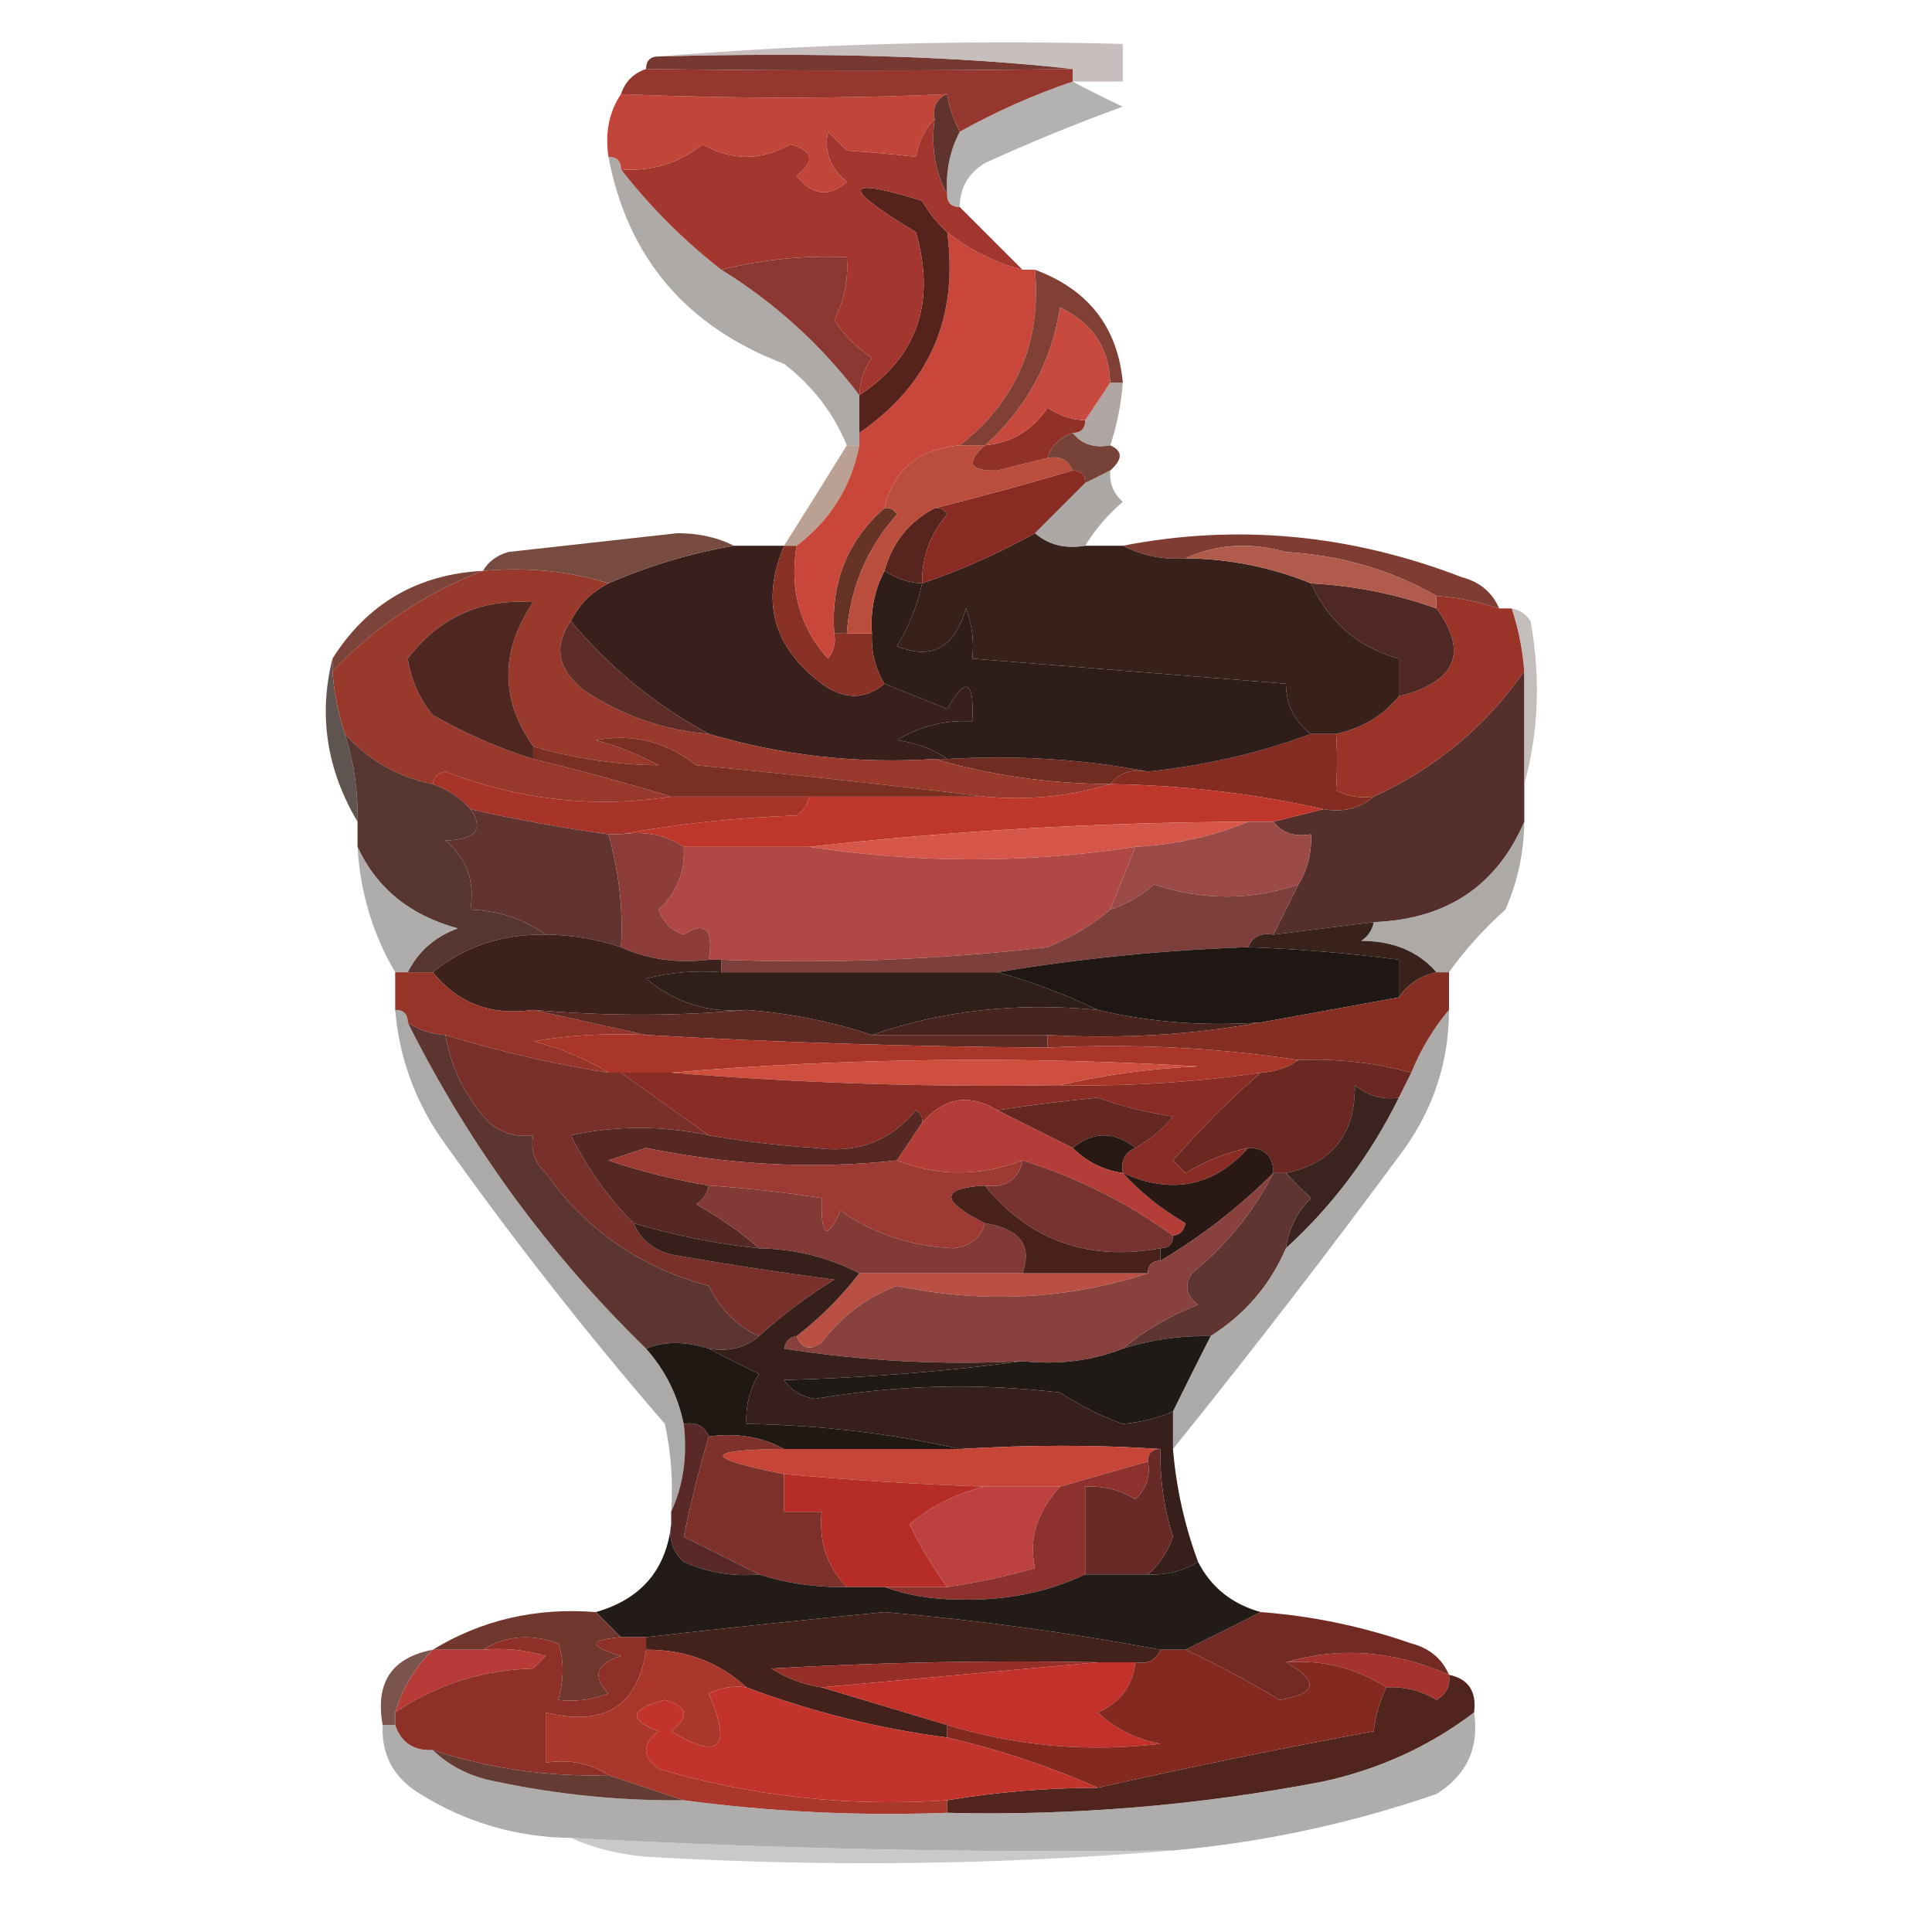 <svg xmlns="http://www.w3.org/2000/svg" xmlns:xlink="http://www.w3.org/1999/xlink" version="1.1" width="154px" height="154px" style="shape-rendering:geometricPrecision;text-rendering:geometricPrecision;image-rendering:optimizeQuality;fill-rule:evenodd;clip-rule:evenodd;">
<g/>
<g/>
<g><path style="opacity:1" fill="#552f2b" d="M 121.5,53.5 C 121.5,56.5 121.5,59.5 121.5,62.5C 121.5,63.5 121.5,64.5 121.5,65.5C 119.304,70.615 115.304,73.282 109.5,73.5C 106.833,73.833 104.167,74.167 101.5,74.5C 102.167,73.167 102.833,71.833 103.5,70.5C 104.234,69.292 104.567,67.959 104.5,66.5C 103.209,66.737 102.209,66.404 101.5,65.5C 102.833,65.167 104.167,64.833 105.5,64.5C 107.099,64.768 108.432,64.434 109.5,63.5C 114.429,61.234 118.429,57.901 121.5,53.5 Z"/></g>
<g><path style="opacity:1" fill="#842c21" d="M 104.5,58.5 C 105.167,58.5 105.833,58.5 106.5,58.5C 106.598,59.882 106.598,61.382 106.5,63C 107.448,63.483 108.448,63.65 109.5,63.5C 108.432,64.434 107.099,64.768 105.5,64.5C 100.04,63.263 94.373,62.596 88.5,62.5C 89.209,61.596 90.209,61.263 91.5,61.5C 96.071,61.023 100.404,60.023 104.5,58.5 Z"/></g>
<g><path style="opacity:1" fill="#712c21" d="M 74.5,60.5 C 74.833,60.5 75.167,60.5 75.5,60.5C 81.026,60.179 86.359,60.512 91.5,61.5C 90.209,61.263 89.209,61.596 88.5,62.5C 83.609,62.468 78.943,61.801 74.5,60.5 Z"/></g>
<g><path style="opacity:1" fill="#9a3429" d="M 114.5,47.5 C 116.216,47.629 117.883,47.962 119.5,48.5C 119.833,48.5 120.167,48.5 120.5,48.5C 121.038,50.117 121.371,51.784 121.5,53.5C 118.429,57.901 114.429,61.234 109.5,63.5C 108.448,63.65 107.448,63.483 106.5,63C 106.598,61.382 106.598,59.882 106.5,58.5C 108.565,58.047 110.232,57.047 111.5,55.5C 116.068,54.35 117.068,52.016 114.5,48.5C 114.5,48.167 114.5,47.833 114.5,47.5 Z"/></g>
<g><path style="opacity:1" fill="#605450" d="M 26.5,52.5 C 26.5,52.833 26.5,53.167 26.5,53.5C 26.629,55.216 26.962,56.883 27.5,58.5C 28.219,60.764 28.552,63.097 28.5,65.5C 26.04,61.356 25.373,57.023 26.5,52.5 Z"/></g>
<g><path style="opacity:1" fill="#39201c" d="M 58.5,43.5 C 59.833,43.5 61.167,43.5 62.5,43.5C 60.628,47.92 61.628,51.586 65.5,54.5C 67.299,55.788 68.965,55.788 70.5,54.5C 72.138,55.159 73.805,55.826 75.5,56.5C 77.005,53.869 77.671,54.203 77.5,57.5C 75.345,57.372 73.345,57.872 71.5,59C 73.058,59.21 74.391,59.71 75.5,60.5C 75.167,60.5 74.833,60.5 74.5,60.5C 68.346,60.9 62.346,60.233 56.5,58.5C 52.248,56.208 48.581,53.208 45.5,49.5C 46.167,48.167 47.167,47.167 48.5,46.5C 51.699,45.101 55.032,44.101 58.5,43.5 Z"/></g>
<g><path style="opacity: .7;" fill="#aaa29f" d="M 120.5,48.5 C 121.117,48.611 121.617,48.944 122,49.5C 122.814,54.02 122.647,58.354 121.5,62.5C 121.5,59.5 121.5,56.5 121.5,53.5C 121.371,51.784 121.038,50.117 120.5,48.5 Z"/></g>
<g><path style="opacity:1" fill="#99392c" d="M 38.5,45.5 C 42.042,45.187 45.375,45.521 48.5,46.5C 47.167,47.167 46.167,48.167 45.5,49.5C 44.113,51.489 44.447,53.322 46.5,55C 49.561,57.035 52.895,58.201 56.5,58.5C 62.346,60.233 68.346,60.9 74.5,60.5C 78.943,61.801 83.609,62.468 88.5,62.5C 85.375,63.479 82.042,63.813 78.5,63.5C 70.995,62.577 63.328,61.744 55.5,61C 53.086,59.115 50.419,58.448 47.5,59C 49.246,59.471 50.913,60.138 52.5,61C 49.141,60.964 45.807,60.464 42.5,59.5C 39.864,55.733 39.864,51.9 42.5,48C 38.342,47.704 35.009,49.204 32.5,52.5C 32.761,54.187 33.427,55.687 34.5,57C 37.11,58.481 39.777,59.648 42.5,60.5C 46.191,61.393 49.858,62.393 53.5,63.5C 47.381,64.437 41.381,63.771 35.5,61.5C 34.893,61.624 34.56,61.957 34.5,62.5C 31.705,61.937 29.372,60.604 27.5,58.5C 26.962,56.883 26.629,55.216 26.5,53.5C 29.938,49.92 33.938,47.253 38.5,45.5 Z"/></g>
<g><path style="opacity:1" fill="#7a2f23" d="M 78.5,63.5 C 73.833,63.5 69.167,63.5 64.5,63.5C 60.833,63.5 57.167,63.5 53.5,63.5C 49.858,62.393 46.191,61.393 42.5,60.5C 42.5,60.167 42.5,59.833 42.5,59.5C 45.807,60.464 49.141,60.964 52.5,61C 50.913,60.138 49.246,59.471 47.5,59C 50.419,58.448 53.086,59.115 55.5,61C 63.328,61.744 70.995,62.577 78.5,63.5 Z"/></g>
<g><path style="opacity:1" fill="#2e1d18" d="M 70.5,45.5 C 71.391,46.11 72.391,46.443 73.5,46.5C 73.123,48.258 72.457,49.925 71.5,51.5C 74.248,52.644 76.081,51.644 77,48.5C 77.49,49.793 77.657,51.127 77.5,52.5C 85.833,53.167 94.167,53.833 102.5,54.5C 102.527,56.199 103.194,57.533 104.5,58.5C 100.404,60.023 96.071,61.023 91.5,61.5C 86.359,60.512 81.026,60.179 75.5,60.5C 74.391,59.71 73.058,59.21 71.5,59C 73.345,57.872 75.345,57.372 77.5,57.5C 77.671,54.203 77.005,53.869 75.5,56.5C 73.805,55.826 72.138,55.159 70.5,54.5C 69.766,53.292 69.433,51.959 69.5,50.5C 69.366,48.709 69.699,47.042 70.5,45.5 Z"/></g>
<g><path style="opacity:1" fill="#502620" d="M 42.5,59.5 C 42.5,59.833 42.5,60.167 42.5,60.5C 39.777,59.648 37.11,58.481 34.5,57C 33.427,55.687 32.761,54.187 32.5,52.5C 35.009,49.204 38.342,47.704 42.5,48C 39.864,51.9 39.864,55.733 42.5,59.5 Z"/></g>
<g><path style="opacity:1" fill="#8a3126" d="M 62.5,43.5 C 62.833,43.5 63.167,43.5 63.5,43.5C 62.916,46.983 63.749,49.983 66,52.5C 66.464,51.906 66.631,51.239 66.5,50.5C 66.833,50.5 67.167,50.5 67.5,50.5C 68.167,50.5 68.833,50.5 69.5,50.5C 69.433,51.959 69.766,53.292 70.5,54.5C 68.965,55.788 67.299,55.788 65.5,54.5C 61.628,51.586 60.628,47.92 62.5,43.5 Z"/></g>
<g><path style="opacity:1" fill="#5e2d28" d="M 45.5,49.5 C 48.581,53.208 52.248,56.208 56.5,58.5C 52.895,58.201 49.561,57.035 46.5,55C 44.447,53.322 44.113,51.489 45.5,49.5 Z"/></g>
<g><path style="opacity:1" fill="#4f2724" d="M 104.5,46.5 C 107.983,46.691 111.316,47.357 114.5,48.5C 117.068,52.016 116.068,54.35 111.5,55.5C 111.5,54.5 111.5,53.5 111.5,52.5C 108.268,51.605 105.935,49.605 104.5,46.5 Z"/></g>
<g><path style="opacity:1" fill="#663326" d="M 70.5,40.5 C 70.938,40.435 71.272,40.601 71.5,41C 69.098,43.703 67.765,46.87 67.5,50.5C 67.167,50.5 66.833,50.5 66.5,50.5C 66.206,46.433 67.54,43.1 70.5,40.5 Z"/></g>
<g><path style="opacity:1" fill="#7e3c33" d="M 89.5,43.5 C 98.594,41.736 107.594,42.569 116.5,46C 117.942,46.377 118.942,47.21 119.5,48.5C 117.883,47.962 116.216,47.629 114.5,47.5C 110.89,45.426 106.89,44.259 102.5,44C 99.633,43.199 96.966,43.366 94.5,44.5C 92.709,44.634 91.042,44.301 89.5,43.5 Z"/></g>
<g><path style="opacity:1" fill="#38201b" d="M 82.5,42.5 C 83.568,43.434 84.901,43.768 86.5,43.5C 87.5,43.5 88.5,43.5 89.5,43.5C 91.042,44.301 92.709,44.634 94.5,44.5C 97.988,44.54 101.321,45.207 104.5,46.5C 105.935,49.605 108.268,51.605 111.5,52.5C 111.5,53.5 111.5,54.5 111.5,55.5C 110.232,57.047 108.565,58.047 106.5,58.5C 105.833,58.5 105.167,58.5 104.5,58.5C 103.194,57.533 102.527,56.199 102.5,54.5C 94.167,53.833 85.833,53.167 77.5,52.5C 77.657,51.127 77.49,49.793 77,48.5C 76.081,51.644 74.248,52.644 71.5,51.5C 72.457,49.925 73.123,48.258 73.5,46.5C 76.648,45.424 79.648,44.091 82.5,42.5 Z"/></g>
<g><path style="opacity:1" fill="#7c433a" d="M 38.5,45.5 C 33.938,47.253 29.938,49.92 26.5,53.5C 26.5,53.167 26.5,52.833 26.5,52.5C 29.271,48.113 33.271,45.779 38.5,45.5 Z"/></g>
<g><path style="opacity:1" fill="#b15b4c" d="M 94.5,44.5 C 96.966,43.366 99.633,43.199 102.5,44C 106.89,44.259 110.89,45.426 114.5,47.5C 114.5,47.833 114.5,48.167 114.5,48.5C 111.316,47.357 107.983,46.691 104.5,46.5C 101.321,45.207 97.988,44.54 94.5,44.5 Z"/></g>
<g><path style="opacity:1" fill="#57251e" d="M 74.5,40.5 C 74.938,40.435 75.272,40.601 75.5,41C 74.139,42.584 73.472,44.418 73.5,46.5C 72.391,46.443 71.391,46.11 70.5,45.5C 71.124,43.246 72.457,41.579 74.5,40.5 Z"/></g>
<g><path style="opacity:1" fill="#892b23" d="M 85.5,37.5 C 86.167,37.5 86.5,37.833 86.5,38.5C 85.167,39.833 83.833,41.167 82.5,42.5C 79.648,44.091 76.648,45.424 73.5,46.5C 73.472,44.418 74.139,42.584 75.5,41C 75.272,40.601 74.938,40.435 74.5,40.5C 78.1,39.613 81.767,38.613 85.5,37.5 Z"/></g>
<g><path style="opacity:1" fill="#784b40" d="M 58.5,43.5 C 55.032,44.101 51.699,45.101 48.5,46.5C 45.375,45.521 42.042,45.187 38.5,45.5C 38.917,44.778 39.584,44.278 40.5,44C 45,43.5 49.5,43 54,42.5C 55.707,42.508 57.207,42.842 58.5,43.5 Z"/></g>
<g><path style="opacity: .7;" fill="#8a8380" d="M 88.5,37.5 C 88.414,38.496 88.748,39.329 89.5,40C 88.29,41.039 87.29,42.206 86.5,43.5C 84.901,43.768 83.568,43.434 82.5,42.5C 83.833,41.167 85.167,39.833 86.5,38.5C 87.167,38.167 87.833,37.833 88.5,37.5 Z"/></g>
<g><path style="opacity: .7;" fill="#9d7966" d="M 67.5,35.5 C 67.833,35.5 68.167,35.5 68.5,35.5C 67.849,38.803 66.182,41.47 63.5,43.5C 63.167,43.5 62.833,43.5 62.5,43.5C 64.193,40.816 65.86,38.149 67.5,35.5 Z"/></g>
<g><path style="opacity:1" fill="#bb4d3c" d="M 76.5,35.5 C 77.167,35.5 77.833,35.5 78.5,35.5C 76.946,36.895 77.279,37.561 79.5,37.5C 80.849,37.154 82.183,36.821 83.5,36.5C 84.492,36.328 85.158,36.662 85.5,37.5C 81.767,38.613 78.1,39.613 74.5,40.5C 72.457,41.579 71.124,43.246 70.5,45.5C 69.699,47.042 69.366,48.709 69.5,50.5C 68.833,50.5 68.167,50.5 67.5,50.5C 67.765,46.87 69.098,43.703 71.5,41C 71.272,40.601 70.938,40.435 70.5,40.5C 71.205,37.457 73.205,35.791 76.5,35.5 Z"/></g>
<g><path style="opacity:1" fill="#774338" d="M 85.5,34.5 C 86.209,35.404 87.209,35.737 88.5,35.5C 89.506,35.938 89.506,36.604 88.5,37.5C 87.833,37.833 87.167,38.167 86.5,38.5C 86.5,37.833 86.167,37.5 85.5,37.5C 85.158,36.662 84.492,36.328 83.5,36.5C 83.833,35.5 84.5,34.833 85.5,34.5 Z"/></g>
<g><path style="opacity: .7;" fill="#8d7f7b" d="M 88.5,30.5 C 88.833,30.5 89.167,30.5 89.5,30.5C 89.371,32.216 89.038,33.883 88.5,35.5C 87.209,35.737 86.209,35.404 85.5,34.5C 86.167,34.5 86.5,34.167 86.5,33.5C 87.167,32.5 87.833,31.5 88.5,30.5 Z"/></g>
<g><path style="opacity:1" fill="#903026" d="M 86.5,33.5 C 86.5,34.167 86.167,34.5 85.5,34.5C 84.5,34.833 83.833,35.5 83.5,36.5C 82.183,36.821 80.849,37.154 79.5,37.5C 77.279,37.561 76.946,36.895 78.5,35.5C 80.638,35.297 82.305,34.297 83.5,32.5C 84.417,33.127 85.417,33.461 86.5,33.5 Z"/></g>
<g><path style="opacity:1" fill="#c8493d" d="M 88.5,30.5 C 87.833,31.5 87.167,32.5 86.5,33.5C 85.417,33.461 84.417,33.127 83.5,32.5C 82.305,34.297 80.638,35.297 78.5,35.5C 81.791,32.588 83.791,28.921 84.5,24.5C 87.072,25.728 88.405,27.728 88.5,30.5 Z"/></g>
<g><path style="opacity:1" fill="#c8463a" d="M 75.5,18.5 C 77.255,19.904 79.255,20.904 81.5,21.5C 81.833,21.5 82.167,21.5 82.5,21.5C 83.013,27.307 81.013,31.974 76.5,35.5C 73.205,35.791 71.205,37.457 70.5,40.5C 67.54,43.1 66.206,46.433 66.5,50.5C 66.631,51.239 66.464,51.906 66,52.5C 63.749,49.983 62.916,46.983 63.5,43.5C 66.182,41.47 67.849,38.803 68.5,35.5C 68.5,35.167 68.5,34.833 68.5,34.5C 74.082,30.663 76.415,25.329 75.5,18.5 Z"/></g>
<g><path style="opacity:1" fill="#814035" d="M 82.5,21.5 C 86.759,23.083 89.092,26.083 89.5,30.5C 89.167,30.5 88.833,30.5 88.5,30.5C 88.405,27.728 87.072,25.728 84.5,24.5C 83.791,28.921 81.791,32.588 78.5,35.5C 77.833,35.5 77.167,35.5 76.5,35.5C 81.013,31.974 83.013,27.307 82.5,21.5 Z"/></g>
<g><path style="opacity: .7;" fill="#8b8683" d="M 48.5,12.5 C 49.167,12.5 49.5,12.833 49.5,13.5C 51.833,16.5 54.5,19.167 57.5,21.5C 61.776,24.142 65.442,27.475 68.5,31.5C 68.5,32.5 68.5,33.5 68.5,34.5C 68.5,34.833 68.5,35.167 68.5,35.5C 68.167,35.5 67.833,35.5 67.5,35.5C 66.457,32.944 64.79,30.777 62.5,29C 54.694,26.037 50.027,20.537 48.5,12.5 Z"/></g>
<g><path style="opacity:1" fill="#8b3732" d="M 68.5,31.5 C 65.442,27.475 61.776,24.142 57.5,21.5C 60.764,20.676 64.098,20.342 67.5,20.5C 67.643,22.262 67.309,23.929 66.5,25.5C 67.263,26.719 68.263,27.719 69.5,28.5C 68.873,29.417 68.539,30.417 68.5,31.5 Z"/></g>
<g><path style="opacity:1" fill="#56221c" d="M 75.5,18.5 C 76.415,25.329 74.082,30.663 68.5,34.5C 68.5,33.5 68.5,32.5 68.5,31.5C 73.122,28.446 74.622,24.112 73,18.5C 66.996,14.886 67.162,14.053 73.5,16C 74.066,16.995 74.733,17.828 75.5,18.5 Z"/></g>
<g><path style="opacity:1" fill="#a3362e" d="M 74.5,9.5 C 74.205,11.735 74.539,13.735 75.5,15.5C 75.5,16.167 75.833,16.5 76.5,16.5C 78.167,18.167 79.833,19.833 81.5,21.5C 79.255,20.904 77.255,19.904 75.5,18.5C 74.733,17.828 74.066,16.995 73.5,16C 67.162,14.053 66.996,14.886 73,18.5C 74.622,24.112 73.122,28.446 68.5,31.5C 68.539,30.417 68.873,29.417 69.5,28.5C 68.263,27.719 67.263,26.719 66.5,25.5C 67.309,23.929 67.643,22.262 67.5,20.5C 64.098,20.342 60.764,20.676 57.5,21.5C 54.5,19.167 51.833,16.5 49.5,13.5C 51.954,13.68 54.121,13.013 56,11.5C 58.333,12.833 60.667,12.833 63,11.5C 64.826,12.01 64.993,12.844 63.5,14C 64.711,15.578 66.045,15.745 67.5,14.5C 66.167,13.38 65.667,12.047 66,10.5C 66.5,11 67,11.5 67.5,12C 69.521,12.14 71.355,12.307 73,12.5C 73.232,11.262 73.732,10.262 74.5,9.5 Z"/></g>
<g><path style="opacity:1" fill="#c14538" d="M 75.5,7.5 C 74.662,7.842 74.328,8.508 74.5,9.5C 73.732,10.262 73.232,11.262 73,12.5C 71.355,12.307 69.521,12.14 67.5,12C 67,11.5 66.5,11 66,10.5C 65.667,12.047 66.167,13.38 67.5,14.5C 66.045,15.745 64.711,15.578 63.5,14C 64.993,12.844 64.826,12.01 63,11.5C 60.667,12.833 58.333,12.833 56,11.5C 54.121,13.013 51.954,13.68 49.5,13.5C 49.5,12.833 49.167,12.5 48.5,12.5C 48.215,10.585 48.549,8.919 49.5,7.5C 58.545,7.879 67.212,7.879 75.5,7.5 Z"/></g>
<g><path style="opacity: .7;" fill="#95928f" d="M 85.5,6.5 C 86.718,7.161 88.051,7.828 89.5,8.5C 85.784,9.847 82.118,11.347 78.5,13C 77.177,13.816 76.511,14.983 76.5,16.5C 75.833,16.5 75.5,16.167 75.5,15.5C 75.366,13.709 75.699,12.042 76.5,10.5C 79.378,8.895 82.378,7.561 85.5,6.5 Z"/></g>
<g><path style="opacity:1" fill="#5f342d" d="M 75.5,7.5 C 75.626,8.439 75.96,9.439 76.5,10.5C 75.699,12.042 75.366,13.709 75.5,15.5C 74.539,13.735 74.205,11.735 74.5,9.5C 74.328,8.508 74.662,7.842 75.5,7.5 Z"/></g>
<g><path style="opacity:1" fill="#95362f" d="M 51.5,5.5 C 62.839,5.653 74.172,5.653 85.5,5.5C 85.5,5.833 85.5,6.167 85.5,6.5C 82.378,7.561 79.378,8.895 76.5,10.5C 75.96,9.439 75.626,8.439 75.5,7.5C 67.212,7.879 58.545,7.879 49.5,7.5C 49.833,6.5 50.5,5.833 51.5,5.5 Z"/></g>
<g><path style="opacity:1" fill="#773832" d="M 51.5,5.5 C 51.5,4.833 51.833,4.5 52.5,4.5C 65.543,4.156 76.543,4.49 85.5,5.5C 74.172,5.653 62.839,5.653 51.5,5.5 Z"/></g>
<g><path style="opacity: .7;" fill="#b0a4a2" d="M 52.5,4.5 C 64.655,3.505 76.989,3.171 89.5,3.5C 89.5,4.5 89.5,5.5 89.5,6.5C 88.167,6.5 86.833,6.5 85.5,6.5C 85.5,6.167 85.5,5.833 85.5,5.5C 76.543,4.49 65.543,4.156 52.5,4.5 Z"/></g>
<g><path style="opacity:1" fill="#a83429" d="M 34.5,62.5 C 34.56,61.957 34.893,61.624 35.5,61.5C 41.381,63.771 47.381,64.437 53.5,63.5C 57.167,63.5 60.833,63.5 64.5,63.5C 64.389,64.117 64.056,64.617 63.5,65C 58.649,65.174 53.982,65.674 49.5,66.5C 49.167,66.5 48.833,66.5 48.5,66.5C 44.803,65.992 41.136,65.326 37.5,64.5C 36.709,63.599 35.709,62.932 34.5,62.5 Z"/></g>
<g><path style="opacity:1" fill="#bf362a" d="M 88.5,62.5 C 94.373,62.596 100.04,63.263 105.5,64.5C 104.167,64.833 102.833,65.167 101.5,65.5C 100.833,65.5 100.167,65.5 99.5,65.5C 87.645,65.547 75.978,66.214 64.5,67.5C 61.167,67.5 57.833,67.5 54.5,67.5C 53.081,66.549 51.415,66.216 49.5,66.5C 53.982,65.674 58.649,65.174 63.5,65C 64.056,64.617 64.389,64.117 64.5,63.5C 69.167,63.5 73.833,63.5 78.5,63.5C 82.042,63.813 85.375,63.479 88.5,62.5 Z"/></g>
<g><path style="opacity:1" fill="#573531" d="M 27.5,58.5 C 29.372,60.604 31.705,61.937 34.5,62.5C 35.709,62.932 36.709,63.599 37.5,64.5C 38.602,66.092 37.935,66.925 35.5,67C 37.192,68.401 37.859,70.234 37.5,72.5C 39.786,72.595 41.786,73.262 43.5,74.5C 40.008,74.446 37.008,75.446 34.5,77.5C 33.833,77.5 33.167,77.5 32.5,77.5C 33.343,75.827 34.676,74.66 36.5,74C 32.685,72.966 30.018,70.799 28.5,67.5C 28.5,66.833 28.5,66.167 28.5,65.5C 28.552,63.097 28.219,60.764 27.5,58.5 Z"/></g>
<g><path style="opacity:1" fill="#62342f" d="M 37.5,64.5 C 41.136,65.326 44.803,65.992 48.5,66.5C 49.352,69.541 49.685,72.541 49.5,75.5C 47.565,74.85 45.565,74.517 43.5,74.5C 41.786,73.262 39.786,72.595 37.5,72.5C 37.859,70.234 37.192,68.401 35.5,67C 37.935,66.925 38.602,66.092 37.5,64.5 Z"/></g>
<g><path style="opacity:1" fill="#d65749" d="M 99.5,65.5 C 96.727,66.657 93.727,67.324 90.5,67.5C 81.833,68.833 73.167,68.833 64.5,67.5C 75.978,66.214 87.645,65.547 99.5,65.5 Z"/></g>
<g><path style="opacity:1" fill="#9c4a47" d="M 99.5,65.5 C 100.167,65.5 100.833,65.5 101.5,65.5C 102.209,66.404 103.209,66.737 104.5,66.5C 104.567,67.959 104.234,69.292 103.5,70.5C 99.678,71.789 95.844,71.789 92,70.5C 90.923,71.43 89.756,72.096 88.5,72.5C 89.167,70.833 89.833,69.167 90.5,67.5C 93.727,67.324 96.727,66.657 99.5,65.5 Z"/></g>
<g><path style="opacity:1" fill="#b04845" d="M 54.5,67.5 C 57.833,67.5 61.167,67.5 64.5,67.5C 73.167,68.833 81.833,68.833 90.5,67.5C 89.833,69.167 89.167,70.833 88.5,72.5C 87.063,73.725 85.396,74.725 83.5,75.5C 74.859,76.498 66.192,76.831 57.5,76.5C 57.167,76.5 56.833,76.5 56.5,76.5C 56.881,74.058 56.214,73.391 54.5,74.5C 53.5,74.167 52.833,73.5 52.5,72.5C 53.95,71.15 54.617,69.484 54.5,67.5 Z"/></g>
<g><path style="opacity: .7;" fill="#8e8b88" d="M 28.5,67.5 C 30.018,70.799 32.685,72.966 36.5,74C 34.676,74.66 33.343,75.827 32.5,77.5C 32.167,77.5 31.833,77.5 31.5,77.5C 29.708,74.454 28.708,71.121 28.5,67.5 Z"/></g>
<g><path style="opacity:1" fill="#7d3f3c" d="M 103.5,70.5 C 102.833,71.833 102.167,73.167 101.5,74.5C 100.508,74.328 99.842,74.662 99.5,75.5C 92.786,75.73 86.12,76.397 79.5,77.5C 72.167,77.5 64.833,77.5 57.5,77.5C 57.5,77.167 57.5,76.833 57.5,76.5C 66.192,76.831 74.859,76.498 83.5,75.5C 85.396,74.725 87.063,73.725 88.5,72.5C 89.756,72.096 90.923,71.43 92,70.5C 95.844,71.789 99.678,71.789 103.5,70.5 Z"/></g>
<g><path style="opacity: .7;" fill="#8a8581" d="M 121.5,65.5 C 121.477,67.927 120.977,70.26 120,72.5C 118.242,74.083 116.742,75.75 115.5,77.5C 115.167,77.5 114.833,77.5 114.5,77.5C 113.051,75.836 111.051,75.002 108.5,75C 109.056,74.617 109.389,74.117 109.5,73.5C 115.304,73.282 119.304,70.615 121.5,65.5 Z"/></g>
<g><path style="opacity:1" fill="#8c3d39" d="M 48.5,66.5 C 48.833,66.5 49.167,66.5 49.5,66.5C 51.415,66.216 53.081,66.549 54.5,67.5C 54.617,69.484 53.95,71.15 52.5,72.5C 52.833,73.5 53.5,74.167 54.5,74.5C 56.214,73.391 56.881,74.058 56.5,76.5C 53.941,76.802 51.607,76.468 49.5,75.5C 49.685,72.541 49.352,69.541 48.5,66.5 Z"/></g>
<g><path style="opacity:1" fill="#39221c" d="M 109.5,73.5 C 109.389,74.117 109.056,74.617 108.5,75C 111.051,75.002 113.051,75.836 114.5,77.5C 113.222,77.782 112.222,78.449 111.5,79.5C 111.5,78.5 111.5,77.5 111.5,76.5C 107.519,75.979 103.519,75.646 99.5,75.5C 99.842,74.662 100.508,74.328 101.5,74.5C 104.167,74.167 106.833,73.833 109.5,73.5 Z"/></g>
<g><path style="opacity:1" fill="#3c211c" d="M 43.5,74.5 C 45.565,74.517 47.565,74.85 49.5,75.5C 51.607,76.468 53.941,76.802 56.5,76.5C 56.833,76.5 57.167,76.5 57.5,76.5C 57.5,76.833 57.5,77.167 57.5,77.5C 55.473,77.338 53.473,77.504 51.5,78C 53.808,79.936 56.474,80.769 59.5,80.5C 54.02,81.004 48.353,81.004 42.5,80.5C 39.169,80.982 36.503,79.982 34.5,77.5C 37.008,75.446 40.008,74.446 43.5,74.5 Z"/></g>
<g><path style="opacity:1" fill="#301e1a" d="M 57.5,77.5 C 64.833,77.5 72.167,77.5 79.5,77.5C 82.246,78.251 84.913,79.251 87.5,80.5C 81.074,79.88 75.074,80.547 69.5,82.5C 66.266,81.424 62.932,80.757 59.5,80.5C 56.474,80.769 53.808,79.936 51.5,78C 53.473,77.504 55.473,77.338 57.5,77.5 Z"/></g>
<g><path style="opacity:1" fill="#1e1713" d="M 99.5,75.5 C 103.519,75.646 107.519,75.979 111.5,76.5C 111.5,77.5 111.5,78.5 111.5,79.5C 107.833,80.167 104.167,80.833 100.5,81.5C 95.968,81.818 91.634,81.485 87.5,80.5C 84.913,79.251 82.246,78.251 79.5,77.5C 86.12,76.397 92.786,75.73 99.5,75.5 Z"/></g>
<g><path style="opacity:1" fill="#973429" d="M 31.5,77.5 C 31.833,77.5 32.167,77.5 32.5,77.5C 33.167,77.5 33.833,77.5 34.5,77.5C 36.503,79.982 39.169,80.982 42.5,80.5C 45.5,81.167 48.5,81.833 51.5,82.5C 48.482,82.335 45.482,82.502 42.5,83C 44.723,83.566 46.723,84.4 48.5,85.5C 44.109,84.808 39.776,83.808 35.5,82.5C 34.391,82.443 33.391,82.11 32.5,81.5C 32.5,80.833 32.167,80.5 31.5,80.5C 31.5,79.5 31.5,78.5 31.5,77.5 Z"/></g>
<g><path style="opacity:1" fill="#5d2a24" d="M 42.5,80.5 C 48.353,81.004 54.02,81.004 59.5,80.5C 62.932,80.757 66.266,81.424 69.5,82.5C 74.167,82.5 78.833,82.5 83.5,82.5C 83.5,82.833 83.5,83.167 83.5,83.5C 72.823,83.433 62.156,83.1 51.5,82.5C 48.5,81.833 45.5,81.167 42.5,80.5 Z"/></g>
<g><path style="opacity:1" fill="#49241e" d="M 87.5,80.5 C 91.634,81.485 95.968,81.818 100.5,81.5C 95.025,82.489 89.358,82.822 83.5,82.5C 78.833,82.5 74.167,82.5 69.5,82.5C 75.074,80.547 81.074,79.88 87.5,80.5 Z"/></g>
<g><path style="opacity:1" fill="#852e24" d="M 114.5,77.5 C 114.833,77.5 115.167,77.5 115.5,77.5C 115.5,78.5 115.5,79.5 115.5,80.5C 114.263,81.965 113.263,83.632 112.5,85.5C 109.57,84.701 106.57,84.368 103.5,84.5C 97.021,83.509 90.354,83.176 83.5,83.5C 83.5,83.167 83.5,82.833 83.5,82.5C 89.358,82.822 95.025,82.489 100.5,81.5C 104.167,80.833 107.833,80.167 111.5,79.5C 112.222,78.449 113.222,77.782 114.5,77.5 Z"/></g>
<g><path style="opacity:1" fill="#aa3629" d="M 51.5,82.5 C 62.156,83.1 72.823,83.433 83.5,83.5C 90.354,83.176 97.021,83.509 103.5,84.5C 102.609,85.11 101.609,85.443 100.5,85.5C 95.203,86.275 89.87,86.608 84.5,86.5C 87.977,85.677 91.644,85.177 95.5,85C 81.327,84.173 67.327,84.339 53.5,85.5C 52.167,85.5 50.833,85.5 49.5,85.5C 49.167,85.5 48.833,85.5 48.5,85.5C 46.723,84.4 44.723,83.566 42.5,83C 45.482,82.502 48.482,82.335 51.5,82.5 Z"/></g>
<g><path style="opacity:1" fill="#7a302a" d="M 35.5,82.5 C 39.776,83.808 44.109,84.808 48.5,85.5C 48.833,85.5 49.167,85.5 49.5,85.5C 51.827,87.158 54.161,88.825 56.5,90.5C 52.787,89.707 49.12,89.707 45.5,90.5C 46.836,93.154 48.503,95.487 50.5,97.5C 51.058,98.79 52.058,99.623 53.5,100C 57.819,100.76 62.152,101.427 66.5,102C 64.34,103.332 62.34,104.832 60.5,106.5C 58.743,105.708 57.41,104.375 56.5,102.5C 51.047,101.036 46.714,98.036 43.5,93.5C 42.614,92.675 42.281,91.675 42.5,90.5C 41.178,90.67 40.011,90.337 39,89.5C 37.121,87.473 35.954,85.14 35.5,82.5 Z"/></g>
<g><path style="opacity:1" fill="#cf4f3e" d="M 53.5,85.5 C 67.327,84.339 81.327,84.173 95.5,85C 91.644,85.177 87.977,85.677 84.5,86.5C 74.143,86.672 63.81,86.339 53.5,85.5 Z"/></g>
<g><path style="opacity:1" fill="#6b2722" d="M 103.5,84.5 C 106.57,84.368 109.57,84.701 112.5,85.5C 112.167,86.167 111.833,86.833 111.5,87.5C 110.178,87.67 109.011,87.337 108,86.5C 108.024,90.412 106.19,92.745 102.5,93.5C 102.167,93.5 101.833,93.5 101.5,93.5C 101.5,92.167 100.833,91.5 99.5,91.5C 97.742,91.877 96.075,92.543 94.5,93.5C 94.167,93.167 93.833,92.833 93.5,92.5C 95.749,89.917 98.082,87.583 100.5,85.5C 101.609,85.443 102.609,85.11 103.5,84.5 Z"/></g>
<g><path style="opacity:1" fill="#892c26" d="M 49.5,85.5 C 50.833,85.5 52.167,85.5 53.5,85.5C 63.81,86.339 74.143,86.672 84.5,86.5C 89.87,86.608 95.203,86.275 100.5,85.5C 98.082,87.583 95.749,89.917 93.5,92.5C 93.833,92.833 94.167,93.167 94.5,93.5C 96.075,92.543 97.742,91.877 99.5,91.5C 96.751,94.583 93.418,95.25 89.5,93.5C 89.328,92.508 89.662,91.842 90.5,91.5C 91.627,90.878 92.627,90.045 93.5,89C 91.444,88.689 89.444,88.189 87.5,87.5C 84.717,87.765 82.051,88.098 79.5,88.5C 77.249,87.135 75.249,87.469 73.5,89.5C 73.565,89.062 73.399,88.728 73,88.5C 70.959,90.974 68.292,91.974 65,91.5C 62.135,91.316 59.302,90.982 56.5,90.5C 54.161,88.825 51.827,87.158 49.5,85.5 Z"/></g>
<g><path style="opacity:1" fill="#652721" d="M 79.5,88.5 C 82.051,88.098 84.717,87.765 87.5,87.5C 89.444,88.189 91.444,88.689 93.5,89C 92.627,90.045 91.627,90.878 90.5,91.5C 88.833,90.167 87.167,90.167 85.5,91.5C 83.5,90.5 81.5,89.5 79.5,88.5 Z"/></g>
<g><path style="opacity: .7;" fill="#888683" d="M 31.5,80.5 C 32.167,80.5 32.5,80.833 32.5,81.5C 37.369,91.24 43.703,99.906 51.5,107.5C 53.025,109.216 54.025,111.216 54.5,113.5C 54.802,116.059 54.468,118.393 53.5,120.5C 53.663,118.143 53.497,115.81 53,113.5C 46.618,106.12 40.618,98.453 35,90.5C 32.965,87.439 31.799,84.106 31.5,80.5 Z"/></g>
<g><path style="opacity:1" fill="#552823" d="M 73.5,89.5 C 72.833,90.5 72.167,91.5 71.5,92.5C 64.876,93.214 58.209,92.881 51.5,91.5C 50.5,91.833 49.5,92.167 48.5,92.5C 51.13,93.382 53.797,94.048 56.5,94.5C 56.389,95.117 56.056,95.617 55.5,96C 57.346,97.03 59.013,98.196 60.5,99.5C 57.097,99.149 53.764,98.482 50.5,97.5C 48.503,95.487 46.836,93.154 45.5,90.5C 49.12,89.707 52.787,89.707 56.5,90.5C 59.302,90.982 62.135,91.316 65,91.5C 68.292,91.974 70.959,90.974 73,88.5C 73.399,88.728 73.565,89.062 73.5,89.5 Z"/></g>
<g><path style="opacity:1" fill="#281812" d="M 85.5,91.5 C 87.167,90.167 88.833,90.167 90.5,91.5C 89.662,91.842 89.328,92.508 89.5,93.5C 87.938,93.267 86.605,92.6 85.5,91.5 Z"/></g>
<g><path style="opacity:1" fill="#b43d37" d="M 79.5,88.5 C 81.5,89.5 83.5,90.5 85.5,91.5C 86.605,92.6 87.938,93.267 89.5,93.5C 90.914,95.054 92.581,96.388 94.5,97.5C 94.376,98.107 94.043,98.44 93.5,98.5C 89.867,95.862 85.867,93.862 81.5,92.5C 78.064,93.781 74.731,93.781 71.5,92.5C 72.167,91.5 72.833,90.5 73.5,89.5C 75.249,87.469 77.249,87.135 79.5,88.5 Z"/></g>
<g><path style="opacity:1" fill="#77332f" d="M 81.5,92.5 C 85.867,93.862 89.867,95.862 93.5,98.5C 93.5,99.167 93.167,99.5 92.5,99.5C 86.743,100.552 82.076,98.885 78.5,94.5C 80.179,94.715 81.179,94.048 81.5,92.5 Z"/></g>
<g><path style="opacity:1" fill="#3b241f" d="M 111.5,87.5 C 109.238,92.09 106.238,96.09 102.5,99.5C 102.703,97.956 103.37,96.622 104.5,95.5C 103.757,94.818 103.091,94.151 102.5,93.5C 106.19,92.745 108.024,90.412 108,86.5C 109.011,87.337 110.178,87.67 111.5,87.5 Z"/></g>
<g><path style="opacity:1" fill="#291813" d="M 99.5,91.5 C 100.833,91.5 101.5,92.167 101.5,93.5C 98.791,96.209 95.791,98.542 92.5,100.5C 92.5,100.167 92.5,99.833 92.5,99.5C 93.167,99.5 93.5,99.167 93.5,98.5C 94.043,98.44 94.376,98.107 94.5,97.5C 92.581,96.388 90.914,95.054 89.5,93.5C 93.418,95.25 96.751,94.583 99.5,91.5 Z"/></g>
<g><path style="opacity:1" fill="#9d3a33" d="M 71.5,92.5 C 74.731,93.781 78.064,93.781 81.5,92.5C 81.179,94.048 80.179,94.715 78.5,94.5C 74.941,94.718 74.941,95.718 78.5,97.5C 78.209,98.649 77.376,99.316 76,99.5C 72.617,99.34 69.617,98.34 67,96.5C 65.912,98.932 65.412,98.598 65.5,95.5C 62.518,95.037 59.518,94.704 56.5,94.5C 53.797,94.048 51.13,93.382 48.5,92.5C 49.5,92.167 50.5,91.833 51.5,91.5C 58.209,92.881 64.876,93.214 71.5,92.5 Z"/></g>
<g><path style="opacity:1" fill="#823a36" d="M 56.5,94.5 C 59.518,94.704 62.518,95.037 65.5,95.5C 65.412,98.598 65.912,98.932 67,96.5C 69.617,98.34 72.617,99.34 76,99.5C 77.376,99.316 78.209,98.649 78.5,97.5C 81.307,97.951 82.307,99.285 81.5,101.5C 77.167,101.5 72.833,101.5 68.5,101.5C 66.095,100.232 63.428,99.565 60.5,99.5C 59.013,98.196 57.346,97.03 55.5,96C 56.056,95.617 56.389,95.117 56.5,94.5 Z"/></g>
<g><path style="opacity:1" fill="#47211a" d="M 78.5,94.5 C 82.076,98.885 86.743,100.552 92.5,99.5C 92.5,99.833 92.5,100.167 92.5,100.5C 91.833,100.5 91.5,100.833 91.5,101.5C 88.167,101.5 84.833,101.5 81.5,101.5C 82.307,99.285 81.307,97.951 78.5,97.5C 74.941,95.718 74.941,94.718 78.5,94.5 Z"/></g>
<g><path style="opacity:1" fill="#5e3531" d="M 101.5,93.5 C 101.833,93.5 102.167,93.5 102.5,93.5C 103.091,94.151 103.757,94.818 104.5,95.5C 103.37,96.622 102.703,97.956 102.5,99.5C 101.243,102.427 99.243,104.761 96.5,106.5C 94.097,106.448 91.764,106.781 89.5,107.5C 91.242,106.043 93.242,104.876 95.5,104C 94.549,103.282 94.383,102.449 95,101.5C 97.752,99.254 99.918,96.588 101.5,93.5 Z"/></g>
<g><path style="opacity:1" fill="#ba5043" d="M 68.5,101.5 C 72.833,101.5 77.167,101.5 81.5,101.5C 84.833,101.5 88.167,101.5 91.5,101.5C 85.048,103.589 78.381,103.923 71.5,102.5C 69.102,103.389 67.102,104.889 65.5,107C 64.563,107.692 63.897,107.525 63.5,106.5C 65.36,105.061 67.027,103.395 68.5,101.5 Z"/></g>
<g><path style="opacity:1" fill="#5c3430" d="M 32.5,81.5 C 33.391,82.11 34.391,82.443 35.5,82.5C 35.954,85.14 37.121,87.473 39,89.5C 40.011,90.337 41.178,90.67 42.5,90.5C 42.281,91.675 42.614,92.675 43.5,93.5C 46.714,98.036 51.047,101.036 56.5,102.5C 57.41,104.375 58.743,105.708 60.5,106.5C 59.432,107.434 58.099,107.768 56.5,107.5C 54.602,106.904 52.935,106.904 51.5,107.5C 43.703,99.906 37.369,91.24 32.5,81.5 Z"/></g>
<g><path style="opacity:1" fill="#89413d" d="M 101.5,93.5 C 99.918,96.588 97.752,99.254 95,101.5C 94.383,102.449 94.549,103.282 95.5,104C 93.242,104.876 91.242,106.043 89.5,107.5C 87.052,108.473 84.385,108.806 81.5,108.5C 75.132,108.83 68.799,108.496 62.5,107.5C 62.624,106.893 62.957,106.56 63.5,106.5C 63.897,107.525 64.563,107.692 65.5,107C 67.102,104.889 69.102,103.389 71.5,102.5C 78.381,103.923 85.048,103.589 91.5,101.5C 91.5,100.833 91.833,100.5 92.5,100.5C 95.791,98.542 98.791,96.209 101.5,93.5 Z"/></g>
<g><path style="opacity: .7;" fill="#8a8885" d="M 115.5,80.5 C 115.498,84.511 114.332,88.178 112,91.5C 105.97,99.685 99.803,107.685 93.5,115.5C 93.5,114.5 93.5,113.5 93.5,112.5C 94.471,110.517 95.471,108.517 96.5,106.5C 99.243,104.761 101.243,102.427 102.5,99.5C 106.238,96.09 109.238,92.09 111.5,87.5C 111.833,86.833 112.167,86.167 112.5,85.5C 113.263,83.632 114.263,81.965 115.5,80.5 Z"/></g>
<g><path style="opacity:1" fill="#201a16" d="M 96.5,106.5 C 95.471,108.517 94.471,110.517 93.5,112.5C 92.258,113.043 90.924,113.377 89.5,113.5C 87.812,112.904 86.146,112.071 84.5,111C 77.962,110.225 71.462,110.391 65,111.5C 63.941,111.37 63.108,110.87 62.5,110C 69.013,109.828 75.347,109.328 81.5,108.5C 84.385,108.806 87.052,108.473 89.5,107.5C 91.764,106.781 94.097,106.448 96.5,106.5 Z"/></g>
<g><path style="opacity:1" fill="#37201c" d="M 50.5,97.5 C 53.764,98.482 57.097,99.149 60.5,99.5C 63.428,99.565 66.095,100.232 68.5,101.5C 67.027,103.395 65.36,105.061 63.5,106.5C 62.957,106.56 62.624,106.893 62.5,107.5C 68.799,108.496 75.132,108.83 81.5,108.5C 75.347,109.328 69.013,109.828 62.5,110C 63.108,110.87 63.941,111.37 65,111.5C 71.462,110.391 77.962,110.225 84.5,111C 86.146,112.071 87.812,112.904 89.5,113.5C 90.924,113.377 92.258,113.043 93.5,112.5C 93.5,113.5 93.5,114.5 93.5,115.5C 93.756,118.598 94.422,121.598 95.5,124.5C 94.292,125.234 92.959,125.567 91.5,125.5C 92.391,124.739 93.058,123.739 93.5,122.5C 92.777,120.218 92.443,117.884 92.5,115.5C 87.366,115.161 82.033,115.161 76.5,115.5C 71.04,114.263 65.373,113.596 59.5,113.5C 59.421,112.07 59.754,110.736 60.5,109.5C 59.051,108.828 57.718,108.161 56.5,107.5C 58.099,107.768 59.432,107.434 60.5,106.5C 62.34,104.832 64.34,103.332 66.5,102C 62.152,101.427 57.819,100.76 53.5,100C 52.058,99.623 51.058,98.79 50.5,97.5 Z"/></g>
<g><path style="opacity:1" fill="#201813" d="M 56.5,107.5 C 57.718,108.161 59.051,108.828 60.5,109.5C 59.754,110.736 59.421,112.07 59.5,113.5C 65.373,113.596 71.04,114.263 76.5,115.5C 71.833,115.5 67.167,115.5 62.5,115.5C 60.735,114.539 58.735,114.205 56.5,114.5C 56.158,113.662 55.492,113.328 54.5,113.5C 54.025,111.216 53.025,109.216 51.5,107.5C 52.935,106.904 54.602,106.904 56.5,107.5 Z"/></g>
<g><path style="opacity:1" fill="#c74537" d="M 92.5,115.5 C 91.833,115.5 91.5,115.833 91.5,116.5C 89.167,117.167 86.833,117.833 84.5,118.5C 82.5,118.5 80.5,118.5 78.5,118.5C 73.155,118.313 67.822,117.98 62.5,117.5C 56.014,116.224 56.014,115.558 62.5,115.5C 67.167,115.5 71.833,115.5 76.5,115.5C 82.033,115.161 87.366,115.161 92.5,115.5 Z"/></g>
<g><path style="opacity:1" fill="#582926" d="M 54.5,113.5 C 55.492,113.328 56.158,113.662 56.5,114.5C 55.746,117.023 55.08,119.689 54.5,122.5C 56.594,123.518 58.594,124.518 60.5,125.5C 58.409,125.682 56.409,125.348 54.5,124.5C 53.614,123.675 53.281,122.675 53.5,121.5C 53.5,121.167 53.5,120.833 53.5,120.5C 54.468,118.393 54.802,116.059 54.5,113.5 Z"/></g>
<g><path style="opacity:1" fill="#7e302b" d="M 56.5,114.5 C 58.735,114.205 60.735,114.539 62.5,115.5C 56.014,115.558 56.014,116.224 62.5,117.5C 62.5,118.5 62.5,119.5 62.5,120.5C 63.5,120.5 64.5,120.5 65.5,120.5C 65.259,122.886 65.925,124.886 67.5,126.5C 65.097,126.552 62.764,126.219 60.5,125.5C 58.594,124.518 56.594,123.518 54.5,122.5C 55.08,119.689 55.746,117.023 56.5,114.5 Z"/></g>
<g><path style="opacity:1" fill="#682a26" d="M 92.5,115.5 C 92.443,117.884 92.777,120.218 93.5,122.5C 93.058,123.739 92.391,124.739 91.5,125.5C 89.833,125.5 88.167,125.5 86.5,125.5C 86.5,123.167 86.5,120.833 86.5,118.5C 87.93,118.421 89.264,118.754 90.5,119.5C 91.386,118.675 91.719,117.675 91.5,116.5C 91.5,115.833 91.833,115.5 92.5,115.5 Z"/></g>
<g><path style="opacity:1" fill="#b62c27" d="M 62.5,117.5 C 67.822,117.98 73.155,118.313 78.5,118.5C 76.282,119.016 74.282,120.016 72.5,121.5C 73.291,123.148 74.291,124.815 75.5,126.5C 73.833,126.5 72.167,126.5 70.5,126.5C 69.5,126.5 68.5,126.5 67.5,126.5C 65.925,124.886 65.259,122.886 65.5,120.5C 64.5,120.5 63.5,120.5 62.5,120.5C 62.5,119.5 62.5,118.5 62.5,117.5 Z"/></g>
<g><path style="opacity:1" fill="#bd413f" d="M 78.5,118.5 C 80.5,118.5 82.5,118.5 84.5,118.5C 82.656,120.514 81.989,122.681 82.5,125C 80.187,125.662 77.854,126.162 75.5,126.5C 74.291,124.815 73.291,123.148 72.5,121.5C 74.282,120.016 76.282,119.016 78.5,118.5 Z"/></g>
<g><path style="opacity:1" fill="#8c312d" d="M 91.5,116.5 C 91.719,117.675 91.386,118.675 90.5,119.5C 89.264,118.754 87.93,118.421 86.5,118.5C 86.5,120.833 86.5,123.167 86.5,125.5C 83.45,126.935 80.117,127.602 76.5,127.5C 74.303,127.495 72.303,127.162 70.5,126.5C 72.167,126.5 73.833,126.5 75.5,126.5C 77.854,126.162 80.187,125.662 82.5,125C 81.989,122.681 82.656,120.514 84.5,118.5C 86.833,117.833 89.167,117.167 91.5,116.5 Z"/></g>
<g><path style="opacity:1" fill="#231b17" d="M 53.5,121.5 C 53.281,122.675 53.614,123.675 54.5,124.5C 56.409,125.348 58.409,125.682 60.5,125.5C 62.764,126.219 65.097,126.552 67.5,126.5C 68.5,126.5 69.5,126.5 70.5,126.5C 72.303,127.162 74.303,127.495 76.5,127.5C 80.117,127.602 83.45,126.935 86.5,125.5C 88.167,125.5 89.833,125.5 91.5,125.5C 92.959,125.567 94.292,125.234 95.5,124.5C 96.539,126.531 98.205,127.864 100.5,128.5C 98.544,129.492 96.544,130.492 94.5,131.5C 93.833,131.5 93.167,131.5 92.5,131.5C 85.263,130.143 77.93,129.143 70.5,128.5C 64.293,129.094 57.959,129.761 51.5,130.5C 50.833,130.5 50.167,130.5 49.5,130.5C 48.833,129.833 48.167,129.167 47.5,128.5C 51.098,127.468 53.098,125.135 53.5,121.5 Z"/></g>
<g><path style="opacity:1" fill="#44221c" d="M 92.5,131.5 C 92.158,132.338 91.492,132.672 90.5,132.5C 89.5,132.5 88.5,132.5 87.5,132.5C 78.827,132.334 70.16,132.5 61.5,133C 62.745,133.791 64.078,134.291 65.5,134.5C 68.817,135.497 72.15,136.497 75.5,137.5C 75.5,137.833 75.5,138.167 75.5,138.5C 70.017,137.784 64.683,136.45 59.5,134.5C 57.293,132.485 54.626,131.485 51.5,131.5C 51.5,131.167 51.5,130.833 51.5,130.5C 57.959,129.761 64.293,129.094 70.5,128.5C 77.93,129.143 85.263,130.143 92.5,131.5 Z"/></g>
<g><path style="opacity:1" fill="#70372f" d="M 47.5,128.5 C 48.167,129.167 48.833,129.833 49.5,130.5C 46.903,130.721 46.903,131.221 49.5,132C 47.519,132.605 47.185,133.605 48.5,135C 47.207,135.49 45.873,135.657 44.5,135.5C 44.966,133.799 44.966,132.299 44.5,131C 42.288,130.211 40.288,130.378 38.5,131.5C 37.167,131.5 35.833,131.5 34.5,131.5C 38.393,129.124 42.727,128.124 47.5,128.5 Z"/></g>
<g><path style="opacity:1" fill="#a6322e" d="M 102.5,132.5 C 106.804,131.239 111.137,131.572 115.5,133.5C 115.631,134.376 115.298,135.043 114.5,135.5C 113.264,134.754 111.93,134.421 110.5,134.5C 108.087,132.949 105.421,132.283 102.5,132.5 Z"/></g>
<g><path style="opacity:1" fill="#b83b37" d="M 34.5,131.5 C 35.833,131.5 37.167,131.5 38.5,131.5C 40.199,131.34 41.866,131.506 43.5,132C 43.167,132.333 42.833,132.667 42.5,133C 38.431,133.114 34.765,134.28 31.5,136.5C 32.075,134.589 33.075,132.922 34.5,131.5 Z"/></g>
<g><path style="opacity:1" fill="#942e27" d="M 87.5,132.5 C 80.167,133.167 72.833,133.833 65.5,134.5C 64.078,134.291 62.745,133.791 61.5,133C 70.16,132.5 78.827,132.334 87.5,132.5 Z"/></g>
<g><path style="opacity:1" fill="#8f3028" d="M 38.5,131.5 C 40.288,130.378 42.288,130.211 44.5,131C 44.966,132.299 44.966,133.799 44.5,135.5C 45.873,135.657 47.207,135.49 48.5,135C 47.185,133.605 47.519,132.605 49.5,132C 46.903,131.221 46.903,130.721 49.5,130.5C 50.167,130.5 50.833,130.5 51.5,130.5C 51.5,130.833 51.5,131.167 51.5,131.5C 50.841,135.994 48.175,137.661 43.5,136.5C 43.5,137.833 43.5,139.167 43.5,140.5C 45.415,140.216 47.081,140.549 48.5,141.5C 43.681,141.648 39.014,140.982 34.5,139.5C 32.973,139.573 31.973,138.906 31.5,137.5C 31.5,137.167 31.5,136.833 31.5,136.5C 34.765,134.28 38.431,133.114 42.5,133C 42.833,132.667 43.167,132.333 43.5,132C 41.866,131.506 40.199,131.34 38.5,131.5 Z"/></g>
<g><path style="opacity:1" fill="#aa372b" d="M 51.5,131.5 C 54.626,131.485 57.293,132.485 59.5,134.5C 58.448,134.351 57.448,134.517 56.5,135C 58.364,139.339 57.364,140.339 53.5,138C 54.993,136.844 54.826,136.01 53,135.5C 50.201,136.237 50.034,137.07 52.5,138C 51.167,139 51.167,140 52.5,141C 59.997,143.199 67.663,144.032 75.5,143.5C 75.5,143.833 75.5,144.167 75.5,144.5C 68.443,144.76 61.443,144.427 54.5,143.5C 52.5,142.833 50.5,142.167 48.5,141.5C 47.081,140.549 45.415,140.216 43.5,140.5C 43.5,139.167 43.5,137.833 43.5,136.5C 48.175,137.661 50.841,135.994 51.5,131.5 Z"/></g>
<g><path style="opacity:1" fill="#c2322b" d="M 87.5,132.5 C 88.5,132.5 89.5,132.5 90.5,132.5C 90.288,134.384 89.288,135.717 87.5,136.5C 88.912,137.806 90.579,138.64 92.5,139C 86.72,139.689 81.054,139.189 75.5,137.5C 72.15,136.497 68.817,135.497 65.5,134.5C 72.833,133.833 80.167,133.167 87.5,132.5 Z"/></g>
<g><path style="opacity:1" fill="#712b24" d="M 100.5,128.5 C 104.595,128.808 108.595,129.641 112.5,131C 113.942,131.377 114.942,132.21 115.5,133.5C 111.137,131.572 106.804,131.239 102.5,132.5C 105.174,134.001 105.007,135.001 102,135.5C 99.5,134.002 97,132.669 94.5,131.5C 96.544,130.492 98.544,129.492 100.5,128.5 Z"/></g>
<g><path style="opacity:1" fill="#7a544d" d="M 34.5,131.5 C 33.075,132.922 32.075,134.589 31.5,136.5C 31.5,136.833 31.5,137.167 31.5,137.5C 31.167,137.5 30.833,137.5 30.5,137.5C 29.891,134.122 31.224,132.122 34.5,131.5 Z"/></g>
<g><path style="opacity:1" fill="#50251e" d="M 115.5,133.5 C 117.048,133.821 117.715,134.821 117.5,136.5C 113.968,139.185 109.968,141.019 105.5,142C 95.589,143.911 85.589,144.744 75.5,144.5C 75.5,144.167 75.5,143.833 75.5,143.5C 79.466,142.838 83.466,142.505 87.5,142.5C 94.769,140.864 102.103,139.364 109.5,138C 109.619,136.855 109.952,135.688 110.5,134.5C 111.93,134.421 113.264,134.754 114.5,135.5C 115.298,135.043 115.631,134.376 115.5,133.5 Z"/></g>
<g><path style="opacity:1" fill="#832920" d="M 92.5,131.5 C 93.167,131.5 93.833,131.5 94.5,131.5C 97,132.669 99.5,134.002 102,135.5C 105.007,135.001 105.174,134.001 102.5,132.5C 105.421,132.283 108.087,132.949 110.5,134.5C 109.952,135.688 109.619,136.855 109.5,138C 102.103,139.364 94.769,140.864 87.5,142.5C 83.627,140.792 79.627,139.458 75.5,138.5C 75.5,138.167 75.5,137.833 75.5,137.5C 81.054,139.189 86.72,139.689 92.5,139C 90.579,138.64 88.912,137.806 87.5,136.5C 89.288,135.717 90.288,134.384 90.5,132.5C 91.492,132.672 92.158,132.338 92.5,131.5 Z"/></g>
<g><path style="opacity:1" fill="#c2332b" d="M 59.5,134.5 C 64.683,136.45 70.017,137.784 75.5,138.5C 79.627,139.458 83.627,140.792 87.5,142.5C 83.466,142.505 79.466,142.838 75.5,143.5C 67.663,144.032 59.997,143.199 52.5,141C 51.167,140 51.167,139 52.5,138C 50.034,137.07 50.201,136.237 53,135.5C 54.826,136.01 54.993,136.844 53.5,138C 57.364,140.339 58.364,139.339 56.5,135C 57.448,134.517 58.448,134.351 59.5,134.5 Z"/></g>
<g><path style="opacity: .7;" fill="#8d8b88" d="M 117.5,136.5 C 117.919,139.325 116.919,141.491 114.5,143C 107.657,145.361 100.657,146.861 93.5,147.5C 77.483,147.7 61.483,147.366 45.5,146.5C 41.187,146.452 37.187,145.285 33.5,143C 31.393,141.736 30.393,139.903 30.5,137.5C 30.833,137.5 31.167,137.5 31.5,137.5C 31.973,138.906 32.973,139.573 34.5,139.5C 35.842,140.793 37.509,141.626 39.5,142C 44.448,143.05 49.448,143.55 54.5,143.5C 61.443,144.427 68.443,144.76 75.5,144.5C 85.589,144.744 95.589,143.911 105.5,142C 109.968,141.019 113.968,139.185 117.5,136.5 Z"/></g>
<g><path style="opacity:1" fill="#643c34" d="M 34.5,139.5 C 39.014,140.982 43.681,141.648 48.5,141.5C 50.5,142.167 52.5,142.833 54.5,143.5C 49.448,143.55 44.448,143.05 39.5,142C 37.509,141.626 35.842,140.793 34.5,139.5 Z"/></g>
<g><path style="opacity: .7;" fill="#b4b3b1" d="M 45.5,146.5 C 61.483,147.366 77.483,147.7 93.5,147.5C 79.673,148.661 65.673,148.827 51.5,148C 49.292,147.809 47.292,147.309 45.5,146.5 Z"/></g>
</svg>